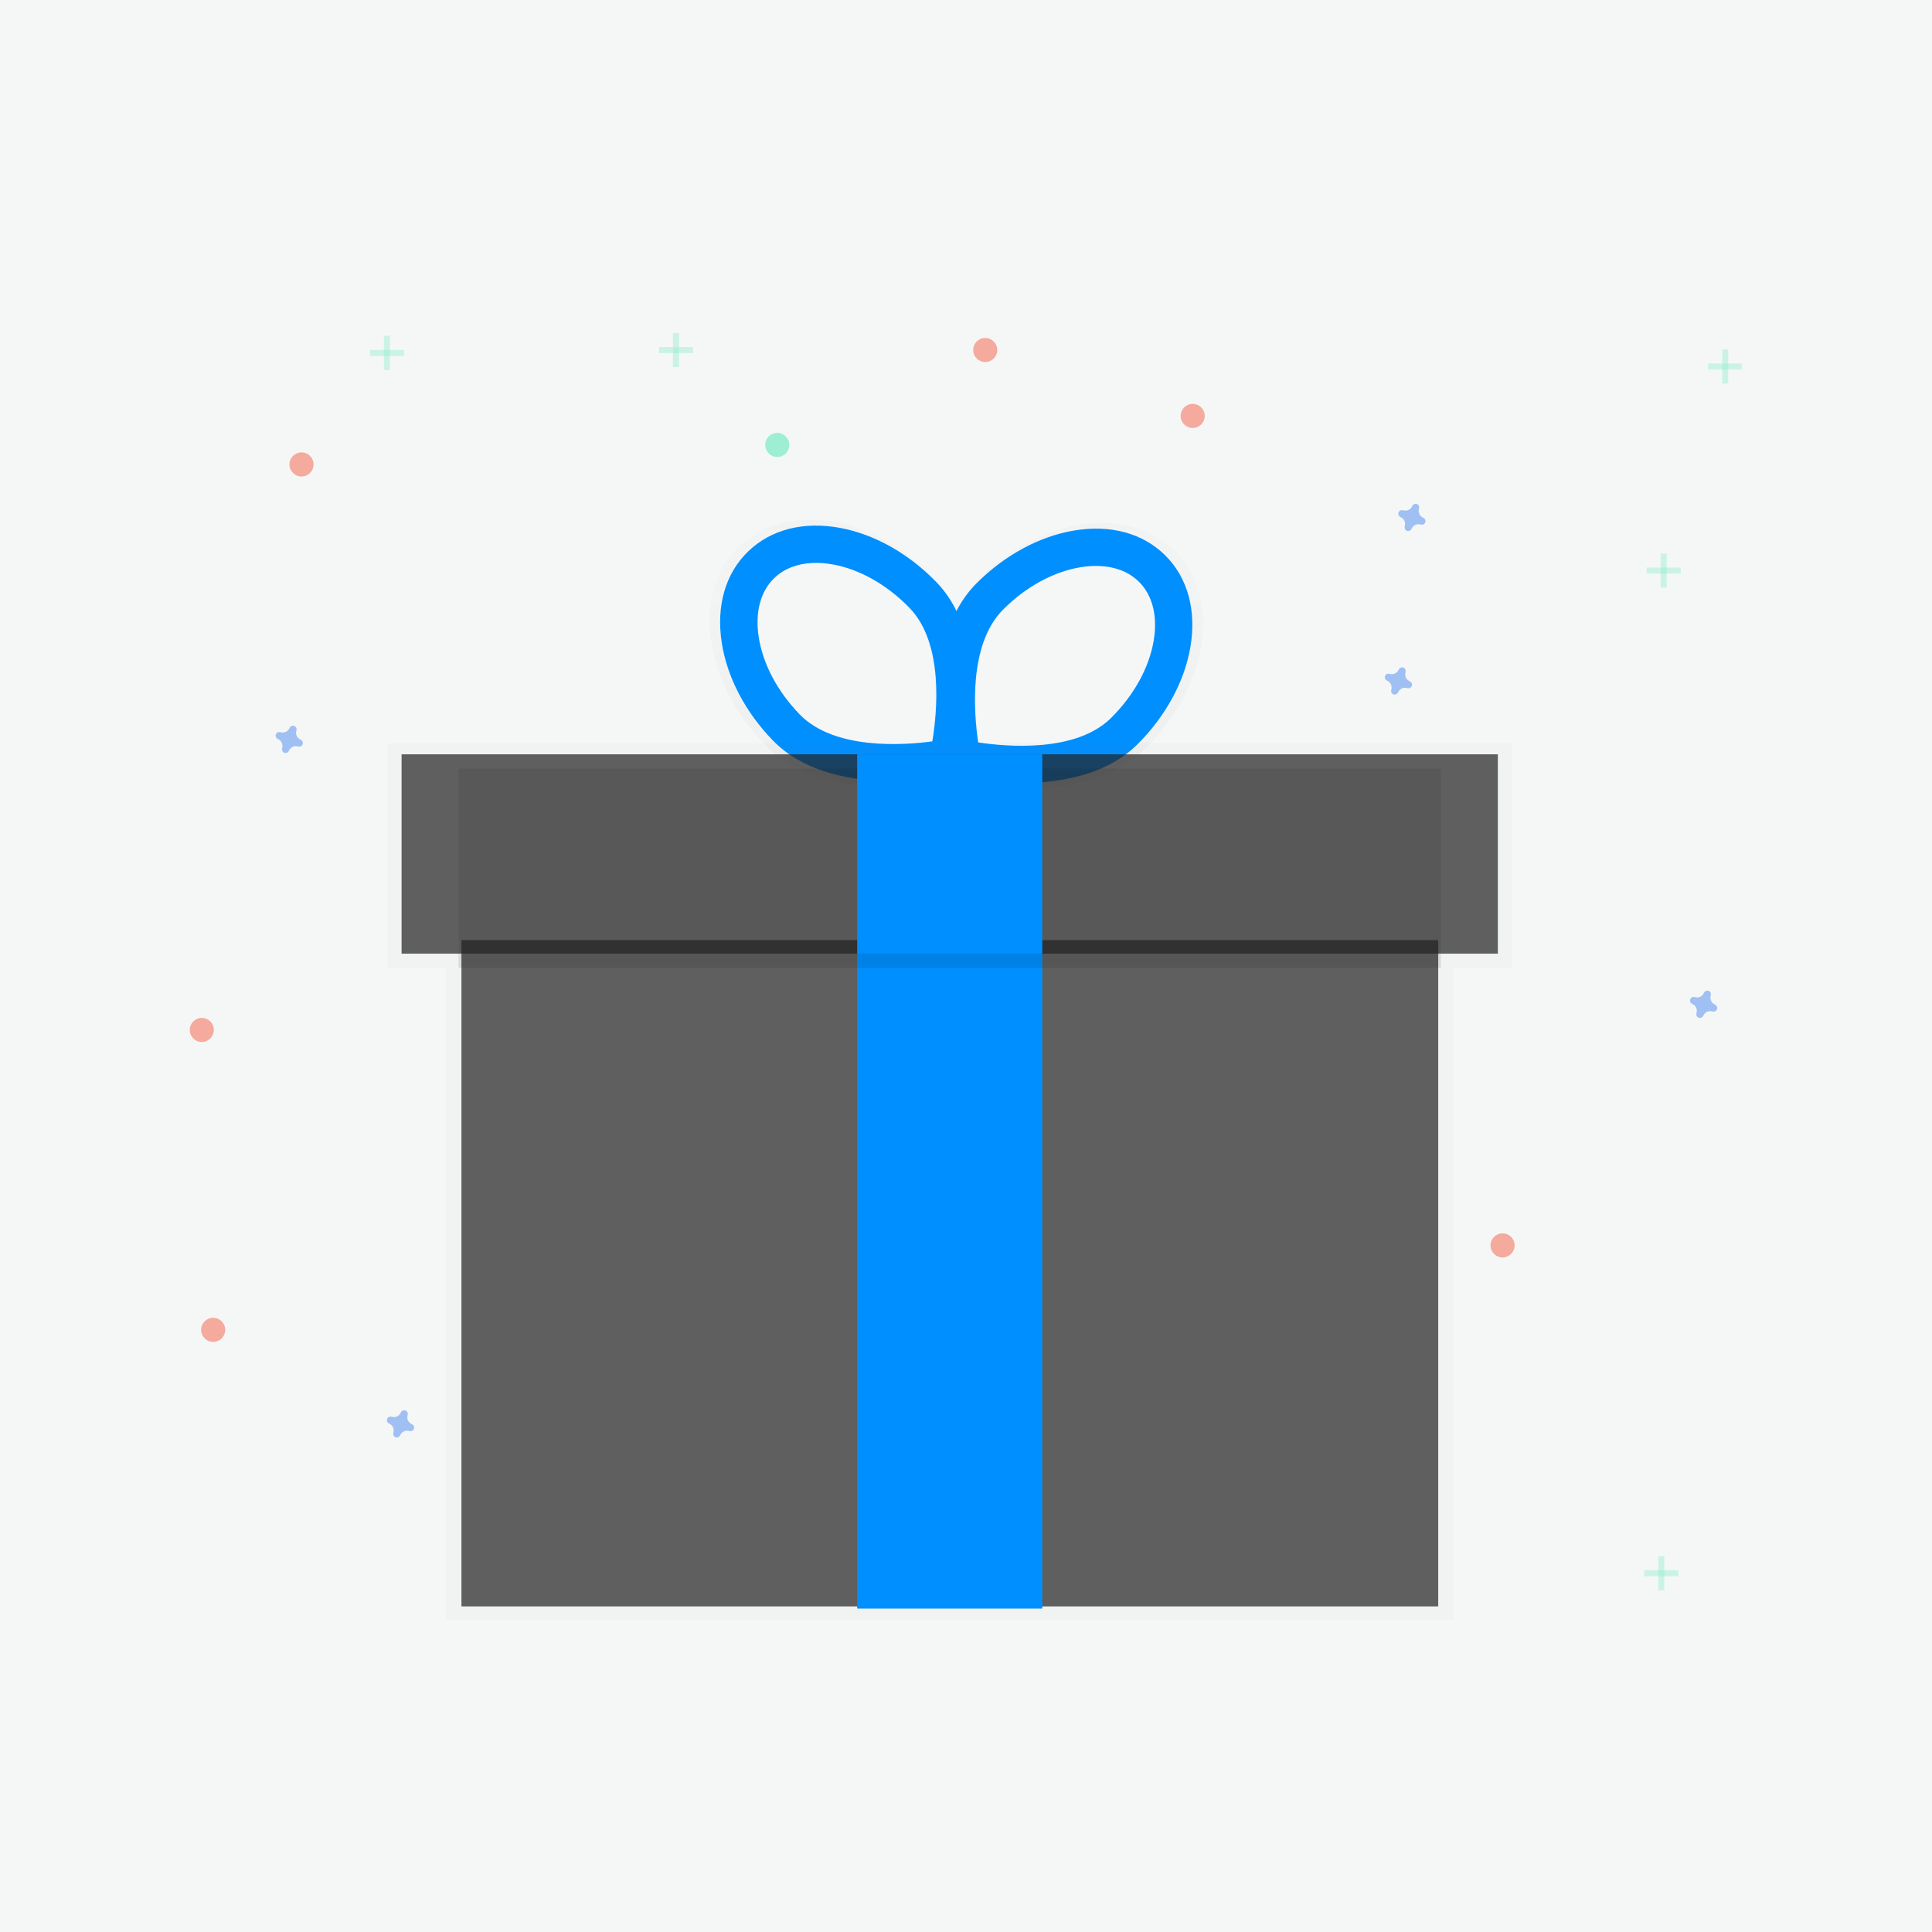 <svg width="224" height="224" viewBox="0 0 224 224" fill="none" xmlns="http://www.w3.org/2000/svg">
<rect width="224" height="224" fill="#F5F7F7"/>
<g clip-path="url(#clip0)">
<g opacity="0.5">
<path opacity="0.5" d="M45.207 38.94H44.508V42.898H45.207V38.94Z" fill="#47E6B1"/>
<path opacity="0.5" d="M46.837 41.268V40.57H42.879V41.268H46.837Z" fill="#47E6B1"/>
</g>
<g opacity="0.5">
<path opacity="0.5" d="M192.963 180.427H192.264V184.385H192.963V180.427Z" fill="#47E6B1"/>
<path opacity="0.5" d="M194.593 182.755V182.057H190.634V182.755H194.593Z" fill="#47E6B1"/>
</g>
<g opacity="0.5">
<path opacity="0.5" d="M193.24 64.172H192.541V68.131H193.24V64.172Z" fill="#47E6B1"/>
<path opacity="0.5" d="M194.87 66.501V65.802H190.911V66.501H194.87Z" fill="#47E6B1"/>
</g>
<g opacity="0.5">
<path opacity="0.5" d="M200.372 40.511H199.674V44.469H200.372V40.511Z" fill="#47E6B1"/>
<path opacity="0.5" d="M202.002 42.84V42.141H198.044V42.84H202.002Z" fill="#47E6B1"/>
</g>
<g opacity="0.5">
<path opacity="0.5" d="M78.725 38.608H78.026V42.567H78.725V38.608Z" fill="#47E6B1"/>
<path opacity="0.5" d="M80.353 40.937V40.238H76.394V40.937H80.353Z" fill="#47E6B1"/>
</g>
<path opacity="0.5" d="M34.84 85.75C34.648 85.666 34.493 85.514 34.405 85.323C34.317 85.133 34.303 84.916 34.364 84.716C34.374 84.685 34.38 84.653 34.383 84.621C34.397 84.526 34.378 84.429 34.329 84.346C34.28 84.263 34.204 84.2 34.114 84.166C34.023 84.133 33.924 84.132 33.833 84.162C33.742 84.193 33.664 84.254 33.613 84.336C33.594 84.362 33.578 84.39 33.565 84.42C33.481 84.612 33.329 84.767 33.138 84.855C32.948 84.943 32.731 84.957 32.531 84.896C32.5 84.886 32.468 84.88 32.436 84.877C32.341 84.863 32.244 84.882 32.161 84.931C32.078 84.98 32.015 85.056 31.981 85.146C31.948 85.237 31.947 85.336 31.977 85.427C32.008 85.518 32.069 85.596 32.151 85.647C32.177 85.666 32.205 85.683 32.235 85.695C32.427 85.779 32.582 85.931 32.67 86.122C32.758 86.312 32.772 86.529 32.711 86.729C32.701 86.76 32.695 86.792 32.692 86.824C32.678 86.919 32.697 87.016 32.746 87.099C32.795 87.182 32.871 87.245 32.961 87.279C33.052 87.312 33.151 87.314 33.242 87.283C33.333 87.252 33.411 87.191 33.462 87.109C33.481 87.083 33.497 87.055 33.51 87.025C33.594 86.833 33.746 86.678 33.937 86.59C34.127 86.502 34.344 86.488 34.544 86.549C34.575 86.559 34.607 86.565 34.639 86.568C34.734 86.582 34.831 86.563 34.914 86.514C34.997 86.465 35.06 86.389 35.094 86.299C35.127 86.208 35.129 86.109 35.098 86.018C35.067 85.927 35.005 85.849 34.924 85.798C34.898 85.779 34.87 85.763 34.84 85.75Z" fill="#4D8AF0"/>
<path opacity="0.5" d="M47.737 165.115C47.545 165.031 47.39 164.88 47.302 164.689C47.214 164.498 47.2 164.282 47.261 164.081C47.271 164.051 47.277 164.019 47.28 163.987C47.294 163.892 47.275 163.794 47.226 163.712C47.177 163.629 47.101 163.565 47.011 163.532C46.92 163.499 46.821 163.497 46.73 163.528C46.639 163.559 46.561 163.62 46.51 163.701C46.491 163.728 46.474 163.756 46.462 163.785C46.378 163.978 46.226 164.133 46.035 164.22C45.844 164.308 45.628 164.323 45.427 164.262C45.397 164.252 45.365 164.245 45.333 164.243C45.238 164.229 45.141 164.248 45.058 164.297C44.975 164.346 44.912 164.422 44.878 164.512C44.845 164.602 44.843 164.701 44.874 164.792C44.905 164.883 44.966 164.961 45.048 165.013C45.074 165.032 45.102 165.048 45.132 165.061C45.324 165.145 45.479 165.297 45.567 165.487C45.654 165.678 45.669 165.894 45.608 166.095C45.598 166.126 45.592 166.157 45.589 166.189C45.575 166.285 45.594 166.382 45.643 166.465C45.692 166.547 45.768 166.611 45.858 166.644C45.948 166.678 46.047 166.679 46.139 166.648C46.23 166.617 46.307 166.556 46.359 166.475C46.378 166.449 46.394 166.421 46.407 166.391C46.491 166.198 46.643 166.044 46.834 165.956C47.024 165.868 47.24 165.853 47.441 165.915C47.472 165.925 47.504 165.931 47.536 165.933C47.631 165.948 47.728 165.929 47.811 165.88C47.894 165.83 47.957 165.754 47.99 165.664C48.024 165.574 48.025 165.475 47.995 165.384C47.964 165.293 47.902 165.215 47.821 165.164C47.795 165.144 47.767 165.128 47.737 165.115Z" fill="#4D8AF0"/>
<path opacity="0.5" d="M165 60.019C164.808 59.935 164.653 59.783 164.565 59.593C164.477 59.402 164.463 59.186 164.524 58.985C164.534 58.954 164.54 58.922 164.543 58.891C164.557 58.795 164.538 58.698 164.489 58.615C164.44 58.532 164.364 58.469 164.274 58.436C164.183 58.402 164.084 58.401 163.993 58.432C163.902 58.462 163.824 58.524 163.773 58.605C163.754 58.631 163.738 58.659 163.725 58.689C163.641 58.882 163.489 59.036 163.298 59.124C163.108 59.212 162.891 59.227 162.691 59.165C162.66 59.155 162.628 59.149 162.596 59.146C162.501 59.132 162.404 59.151 162.321 59.2C162.238 59.249 162.175 59.325 162.141 59.416C162.108 59.506 162.107 59.605 162.137 59.696C162.168 59.787 162.23 59.865 162.311 59.916C162.337 59.935 162.365 59.952 162.395 59.965C162.587 60.048 162.742 60.2 162.83 60.391C162.918 60.582 162.932 60.798 162.871 60.999C162.861 61.029 162.855 61.061 162.852 61.093C162.838 61.188 162.857 61.285 162.906 61.368C162.955 61.451 163.031 61.514 163.121 61.548C163.212 61.581 163.311 61.583 163.402 61.552C163.493 61.521 163.571 61.46 163.622 61.378C163.641 61.352 163.657 61.324 163.67 61.294C163.754 61.102 163.906 60.947 164.097 60.859C164.287 60.772 164.504 60.757 164.704 60.818C164.735 60.828 164.767 60.834 164.799 60.837C164.894 60.851 164.991 60.832 165.074 60.783C165.157 60.734 165.22 60.658 165.254 60.568C165.287 60.478 165.289 60.379 165.258 60.288C165.227 60.196 165.166 60.119 165.084 60.067C165.058 60.048 165.03 60.032 165 60.019Z" fill="#4D8AF0"/>
<path opacity="0.5" d="M163.437 78.98C163.245 78.896 163.09 78.745 163.002 78.554C162.915 78.363 162.9 78.147 162.961 77.946C162.971 77.916 162.977 77.884 162.98 77.852C162.994 77.757 162.975 77.659 162.926 77.577C162.877 77.494 162.801 77.43 162.711 77.397C162.621 77.364 162.522 77.362 162.43 77.393C162.339 77.424 162.262 77.485 162.21 77.567C162.191 77.593 162.175 77.621 162.162 77.65C162.078 77.843 161.926 77.998 161.736 78.085C161.545 78.173 161.329 78.188 161.128 78.127C161.097 78.117 161.065 78.11 161.033 78.108C160.938 78.094 160.841 78.113 160.758 78.162C160.675 78.211 160.612 78.287 160.579 78.377C160.545 78.467 160.544 78.566 160.575 78.657C160.605 78.749 160.667 78.826 160.748 78.878C160.774 78.897 160.802 78.913 160.832 78.926C161.024 79.01 161.179 79.162 161.267 79.352C161.355 79.543 161.369 79.759 161.308 79.96C161.298 79.991 161.292 80.022 161.289 80.055C161.275 80.15 161.294 80.247 161.343 80.33C161.392 80.412 161.468 80.476 161.559 80.509C161.649 80.543 161.748 80.544 161.839 80.513C161.93 80.482 162.008 80.421 162.059 80.34C162.078 80.314 162.095 80.286 162.107 80.256C162.191 80.064 162.343 79.909 162.534 79.821C162.724 79.733 162.941 79.718 163.142 79.78C163.172 79.79 163.204 79.796 163.236 79.799C163.331 79.813 163.428 79.794 163.511 79.745C163.594 79.695 163.657 79.62 163.691 79.529C163.724 79.439 163.726 79.34 163.695 79.249C163.664 79.158 163.603 79.08 163.521 79.029C163.495 79.009 163.467 78.993 163.437 78.98Z" fill="#4D8AF0"/>
<path opacity="0.5" d="M198.824 116.461C198.632 116.377 198.477 116.225 198.389 116.034C198.301 115.844 198.287 115.627 198.348 115.426C198.358 115.396 198.364 115.364 198.367 115.332C198.381 115.237 198.362 115.14 198.313 115.057C198.264 114.974 198.188 114.911 198.098 114.877C198.007 114.844 197.908 114.842 197.817 114.873C197.726 114.904 197.648 114.965 197.597 115.047C197.578 115.073 197.561 115.101 197.549 115.131C197.465 115.323 197.313 115.478 197.122 115.566C196.932 115.653 196.715 115.668 196.514 115.607C196.484 115.597 196.452 115.591 196.42 115.588C196.325 115.574 196.228 115.593 196.145 115.642C196.062 115.691 195.999 115.767 195.965 115.857C195.932 115.947 195.93 116.046 195.961 116.138C195.992 116.229 196.053 116.307 196.135 116.358C196.161 116.377 196.189 116.393 196.219 116.406C196.413 116.491 196.569 116.644 196.657 116.837C196.744 117.03 196.757 117.249 196.693 117.451C196.683 117.481 196.677 117.513 196.674 117.545C196.66 117.64 196.679 117.737 196.728 117.82C196.777 117.903 196.853 117.967 196.943 118C197.033 118.033 197.132 118.035 197.224 118.004C197.315 117.973 197.392 117.912 197.444 117.83C197.463 117.804 197.479 117.776 197.492 117.747C197.576 117.554 197.728 117.399 197.918 117.312C198.109 117.224 198.325 117.209 198.526 117.27C198.557 117.28 198.589 117.287 198.621 117.289C198.716 117.303 198.813 117.284 198.896 117.235C198.979 117.186 199.042 117.11 199.075 117.02C199.109 116.93 199.11 116.831 199.079 116.74C199.049 116.648 198.987 116.571 198.906 116.519C198.881 116.497 198.854 116.477 198.824 116.461Z" fill="#4D8AF0"/>
<path opacity="0.5" d="M34.958 55.245C35.729 55.245 36.355 54.619 36.355 53.847C36.355 53.076 35.729 52.45 34.958 52.45C34.186 52.45 33.56 53.076 33.56 53.847C33.56 54.619 34.186 55.245 34.958 55.245Z" fill="#F55F44"/>
<path opacity="0.5" d="M24.715 155.581C25.486 155.581 26.112 154.956 26.112 154.184C26.112 153.413 25.486 152.787 24.715 152.787C23.943 152.787 23.317 153.413 23.317 154.184C23.317 154.956 23.943 155.581 24.715 155.581Z" fill="#F55F44"/>
<path opacity="0.5" d="M114.229 41.98C115 41.98 115.626 41.354 115.626 40.582C115.626 39.811 115 39.185 114.229 39.185C113.457 39.185 112.832 39.811 112.832 40.582C112.832 41.354 113.457 41.98 114.229 41.98Z" fill="#F55F44"/>
<path opacity="0.5" d="M138.284 49.621C139.055 49.621 139.681 48.995 139.681 48.224C139.681 47.452 139.055 46.827 138.284 46.827C137.512 46.827 136.887 47.452 136.887 48.224C136.887 48.995 137.512 49.621 138.284 49.621Z" fill="#F55F44"/>
<path opacity="0.5" d="M23.397 120.811C24.169 120.811 24.794 120.186 24.794 119.414C24.794 118.643 24.169 118.017 23.397 118.017C22.625 118.017 22 118.643 22 119.414C22 120.186 22.625 120.811 23.397 120.811Z" fill="#F55F44"/>
<path opacity="0.5" d="M90.114 52.983C90.886 52.983 91.511 52.358 91.511 51.586C91.511 50.815 90.886 50.189 90.114 50.189C89.343 50.189 88.717 50.815 88.717 51.586C88.717 52.358 89.343 52.983 90.114 52.983Z" fill="#47E6B1"/>
<path opacity="0.5" d="M174.211 145.789C174.983 145.789 175.609 145.164 175.609 144.392C175.609 143.62 174.983 142.995 174.211 142.995C173.44 142.995 172.814 143.62 172.814 144.392C172.814 145.164 173.44 145.789 174.211 145.789Z" fill="#F55F44"/>
<g opacity="0.5">
<path opacity="0.5" d="M136.23 63.906C133.524 61.192 129.578 60.111 125.112 60.864C120.94 61.569 116.765 63.828 113.365 67.227C112.378 68.219 111.549 69.357 110.906 70.6C110.28 69.316 109.457 68.137 108.469 67.105C105.112 63.65 100.986 61.32 96.826 60.541C92.381 59.702 88.418 60.722 85.666 63.39C82.914 66.058 81.775 69.987 82.467 74.447C83.113 78.643 85.303 82.838 88.66 86.297C95.704 93.564 109.761 90.726 110.356 90.6L110.533 90.564L111.074 90.688C111.668 90.822 125.672 93.902 132.838 86.759C136.247 83.363 138.519 79.194 139.238 75.024C140.004 70.571 138.936 66.621 136.23 63.906ZM107.976 86.404C104.579 86.862 96.113 87.483 91.909 83.147C89.207 80.359 87.439 77.023 86.935 73.759C86.474 70.78 87.145 68.248 88.811 66.627C89.464 65.999 90.246 65.52 91.101 65.224C92.503 64.726 94.17 64.634 95.993 64.976C99.241 65.582 102.517 67.453 105.223 70.241C109.427 74.588 108.538 83.031 107.976 86.404ZM134.78 74.252C134.22 77.508 132.395 80.81 129.645 83.551C125.366 87.816 116.912 87.048 113.526 86.532C113.021 83.142 112.28 74.686 116.557 70.422C119.308 67.68 122.616 65.868 125.873 65.316C127.703 65.007 129.368 65.127 130.761 65.647C131.612 65.959 132.384 66.452 133.027 67.091C134.669 68.746 135.292 71.288 134.78 74.256V74.252Z" fill="url(#paint0_linear)"/>
</g>
<path d="M111.716 89.687L110.377 89.97C109.809 90.09 96.358 92.805 89.61 85.853C86.404 82.547 84.3 78.521 83.682 74.525C83.021 70.25 84.101 66.488 86.74 63.935C89.379 61.383 93.168 60.416 97.42 61.208C101.405 61.953 105.358 64.183 108.561 67.489C115.299 74.443 112.165 87.801 112.026 88.366L111.716 89.687ZM91.953 65.691C91.134 65.975 90.386 66.433 89.761 67.034C88.162 68.582 87.525 71.005 87.965 73.856C88.448 76.979 90.138 80.17 92.725 82.838C96.746 86.987 104.848 86.404 108.097 85.955C108.636 82.723 109.484 74.642 105.462 70.493C102.876 67.825 99.74 66.035 96.633 65.458C94.892 65.127 93.296 65.217 91.953 65.691Z" fill="#008FFF"/>
<path d="M109.731 89.746L109.427 88.412C109.299 87.843 106.396 74.433 113.253 67.598C116.513 64.347 120.51 62.186 124.501 61.515C128.766 60.793 132.542 61.827 135.133 64.424C137.723 67.021 138.743 70.801 138.009 75.064C137.321 79.05 135.145 83.035 131.885 86.293C125.032 93.117 111.632 90.18 111.063 90.05L109.731 89.746ZM129.905 66.094C128.571 65.595 126.968 65.479 125.229 65.775C122.112 66.302 118.936 68.037 116.314 70.661C112.221 74.741 112.928 82.828 113.413 86.077C116.654 86.57 124.741 87.306 128.837 83.224C131.47 80.6 133.215 77.441 133.752 74.326C134.243 71.483 133.648 69.05 132.074 67.474C131.459 66.863 130.718 66.392 129.903 66.094H129.905Z" fill="#008FFF"/>
<g opacity="0.5">
<path opacity="0.5" d="M175.317 86.171H44.909V112.265H51.685V187.786H168.541V112.265H175.317V86.171Z" fill="url(#paint1_linear)"/>
</g>
<path d="M166.75 109H53.5V186.25H166.75V109Z" fill="#212121" fill-opacity="0.7"/>
<path d="M120.843 110.568H99.383V186.502H120.843V110.568Z" fill="#008FFF"/>
<path opacity="0.1" d="M167.062 89.108H53.164V112.219H167.062V89.108Z" fill="black"/>
<path d="M173.664 87.457H46.56V110.568H173.664V87.457Z" fill="#212121" fill-opacity="0.7"/>
<path d="M120.843 87.457H99.383V110.568H120.843V87.457Z" fill="#008FFF"/>
</g>
<defs>
<linearGradient id="paint0_linear" x1="110.875" y1="91.462" x2="110.875" y2="60.256" gradientUnits="userSpaceOnUse">
<stop stop-color="#808080" stop-opacity="0.25"/>
<stop offset="0.54" stop-color="#808080" stop-opacity="0.12"/>
<stop offset="1" stop-color="#808080" stop-opacity="0.1"/>
</linearGradient>
<linearGradient id="paint1_linear" x1="54821.3" y1="81845.9" x2="54821.3" y2="32624" gradientUnits="userSpaceOnUse">
<stop stop-color="#808080" stop-opacity="0.25"/>
<stop offset="0.54" stop-color="#808080" stop-opacity="0.12"/>
<stop offset="1" stop-color="#808080" stop-opacity="0.1"/>
</linearGradient>
<clipPath id="clip0">
<rect width="180" height="152" fill="white" transform="translate(22 36)"/>
</clipPath>
</defs>
</svg>
